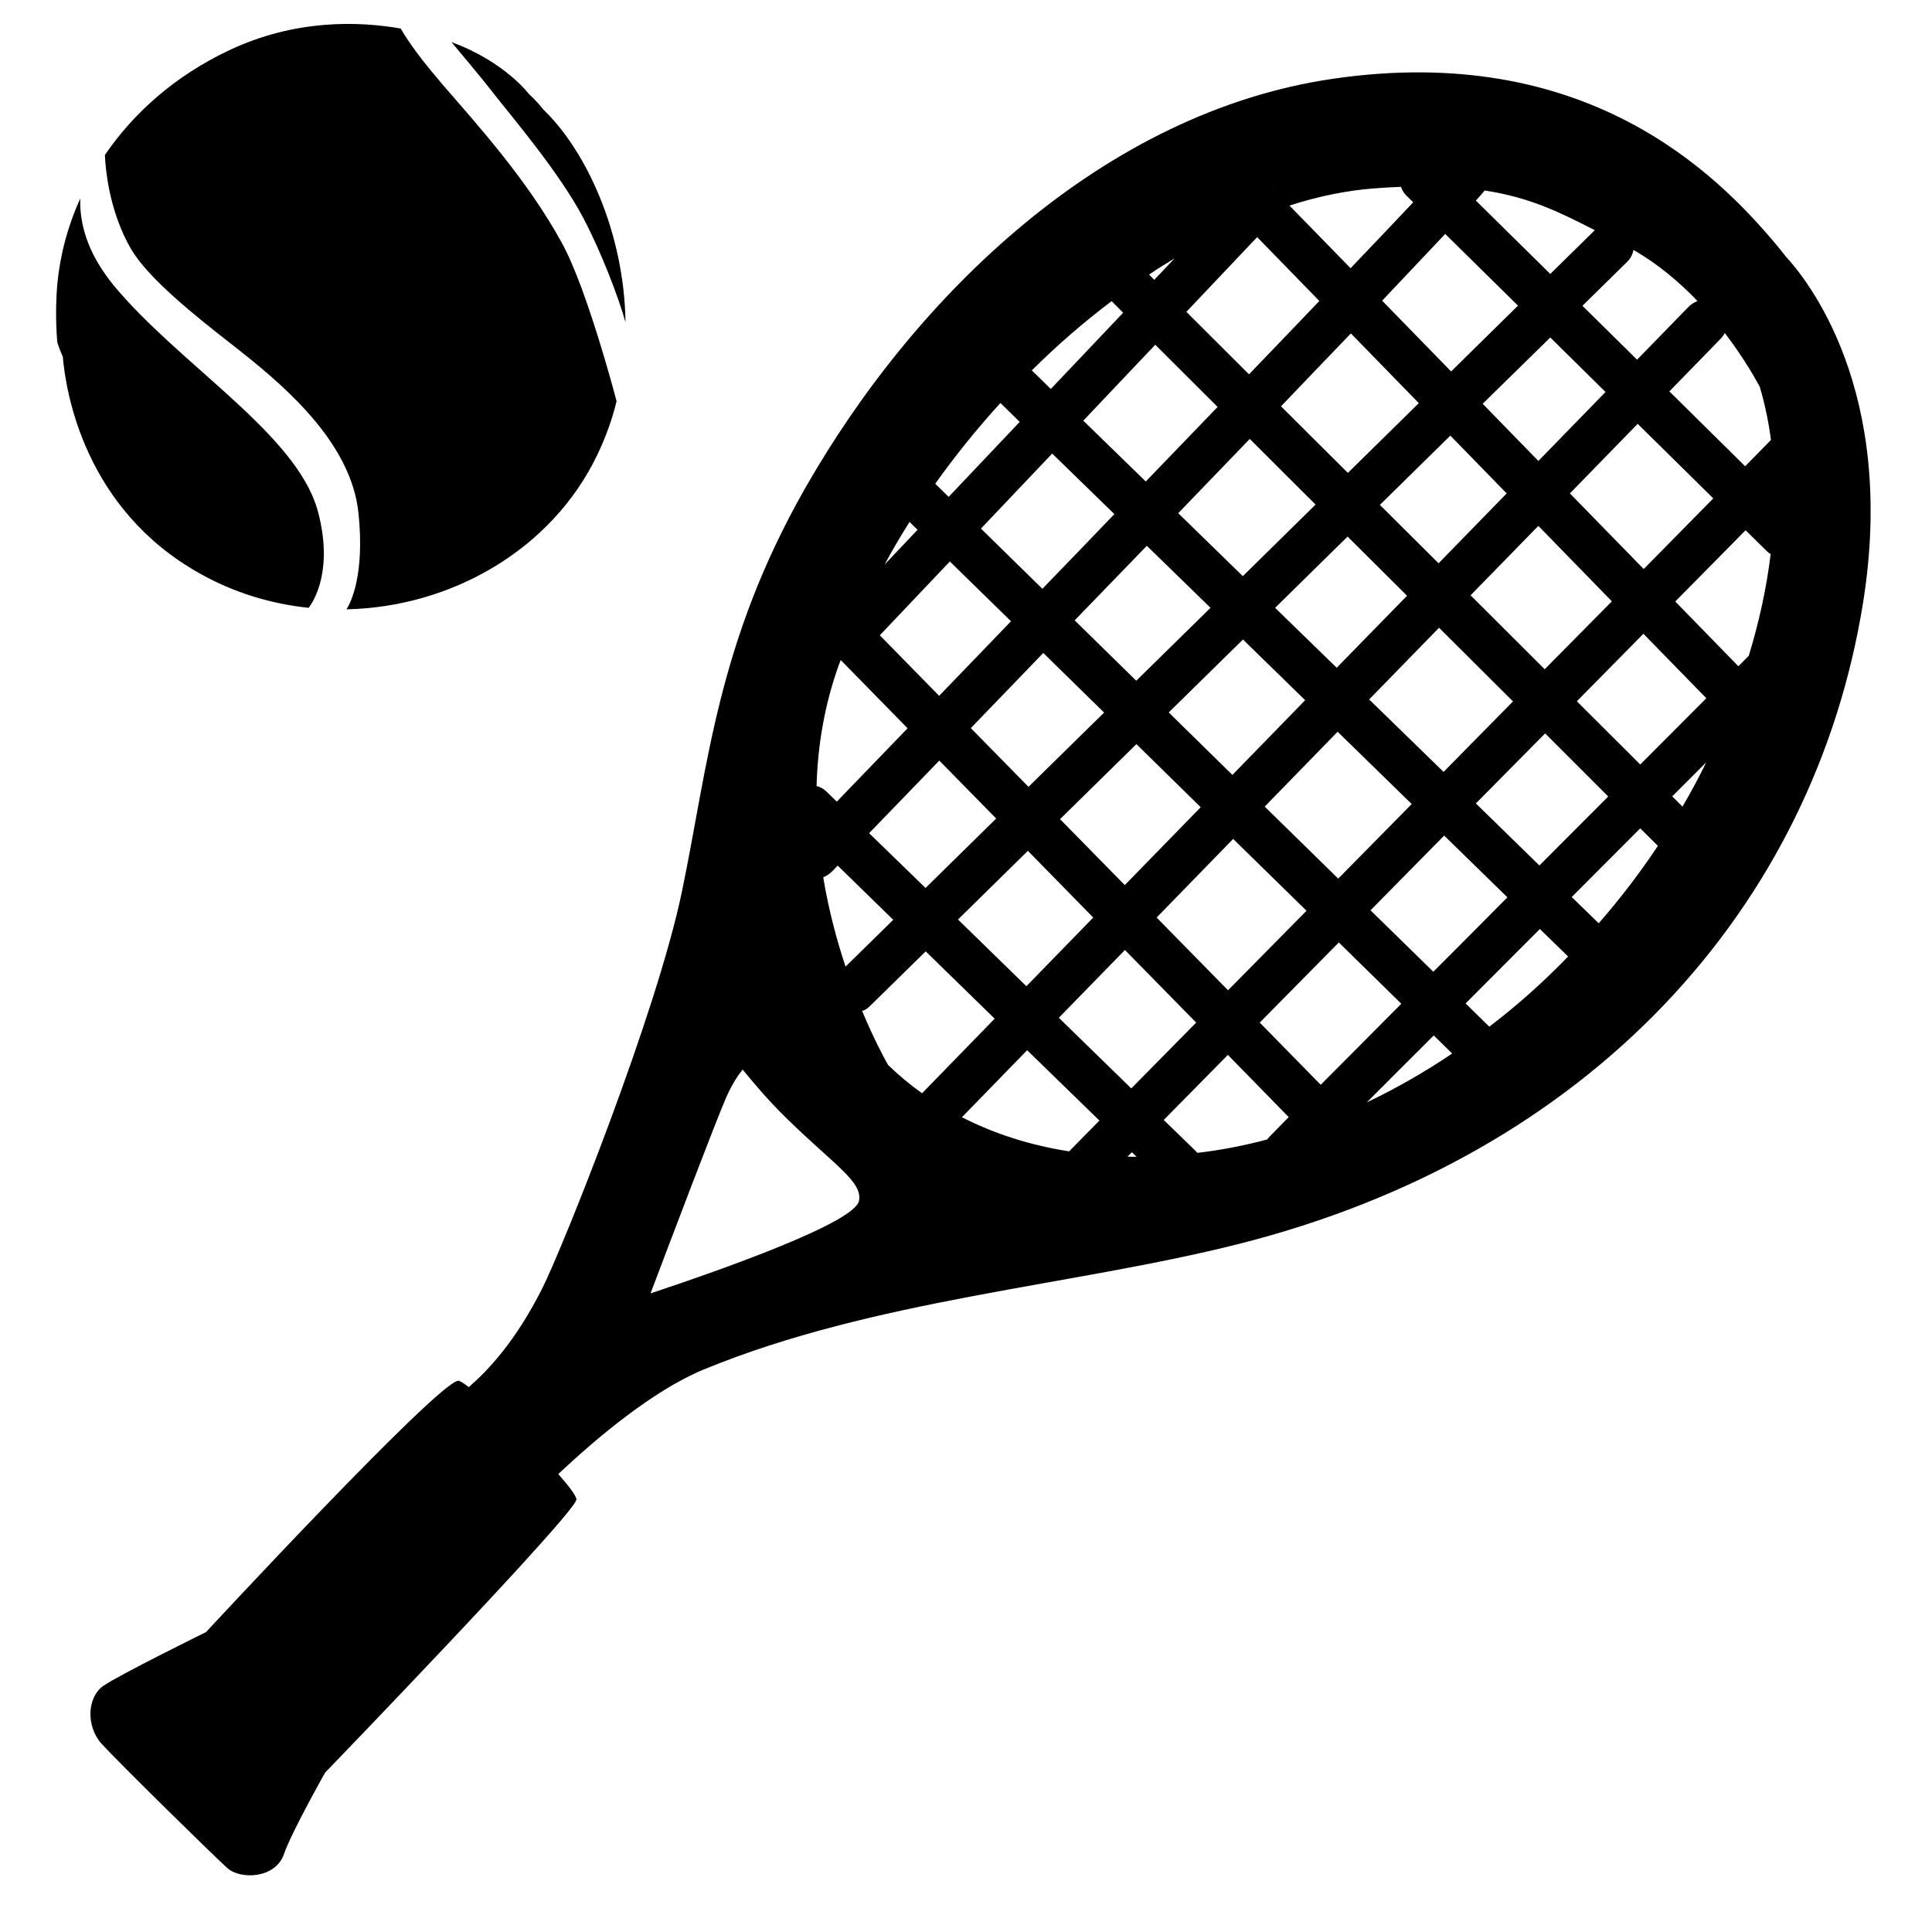 <svg viewBox="0 0 128 128" xmlns="http://www.w3.org/2000/svg">
  <g>
    <path d="M118.29,16.97c-0.01-0.02-0.03-0.04-0.04-0.06c-0.18-0.22-0.36-0.45-0.55-0.68c-3.97-4.74-12.64-13.46-29.4-11.01 C73.19,7.43,60.68,19.48,53.34,32.35c-5.84,10.26-6.42,18.34-8.16,26.72c-1.69,8.13-7.94,23.68-9.25,26.28 c-1.79,3.55-3.58,5.42-4.87,6.55c-0.36-0.28-0.62-0.44-0.72-0.42c-1.49,0.25-16.69,16.65-16.69,16.65s-5.73,2.82-6.8,3.56 s-1.18,2.67-0.11,3.85s7.49,7.49,8.34,8.24s3.18,0.7,3.74-0.96c0.48-1.41,2.72-5.38,2.72-5.38s16.65-17.24,16.65-18.1 c0-0.22-0.48-0.86-1.2-1.68c2.58-2.43,6.3-5.55,9.64-6.93c11.3-4.65,24.43-5.54,35.38-8.3c23.41-5.89,38.18-22.34,41.42-42.48 C125.69,25.86,119.7,18.48,118.29,16.97z M108.22,16.56c1.63,0.93,3.05,2.14,4.24,3.38c-0.23,0.1-0.44,0.23-0.6,0.4l-3.4,3.49 l-3.62-3.57l2.96-2.91C108.03,17.13,108.17,16.85,108.22,16.56z M57.58,55.2c1.61-1.67,3.17-3.27,4.65-4.81L66,54.23l-4.68,4.6 L57.58,55.2z M59.18,60.94l-3.16,3.1c-0.58-1.74-1.12-3.75-1.48-5.92c0.2-0.08,0.4-0.2,0.57-0.37c0.13-0.13,0.26-0.27,0.39-0.4 L59.18,60.94z M99.82,32.69l-4.51,4.63l-3.89-3.87l4.67-4.59L99.82,32.69z M98.23,26.75l4.48-4.39l3.66,3.61l-4.45,4.57 L98.23,26.75z M75.29,49.3l4.26,4.18l-5.03,5.16l-4.29-4.37L75.29,49.3z M75.28,45.1l-4.08-4c1.71-1.76,3.29-3.4,4.78-4.94 l4.22,4.11L75.28,45.1z M77.43,47.2l4.92-4.83l4.12,4.02l-4.82,4.95L77.43,47.2z M84.48,40.27l4.8-4.72l3.94,3.92l-4.66,4.77 L84.48,40.27z M95.34,41.59l4.9,4.88l-4.6,4.67l-4.93-4.8L95.34,41.59z M89.3,31.33l-4.43-4.41c1.76-1.84,3.29-3.44,4.63-4.83 l4.5,4.62L89.3,31.33z M87.16,33.43l-4.82,4.74L78.06,34c1.72-1.79,3.3-3.42,4.74-4.92L87.16,33.43z M75.91,31.9l-4.14-4.03 l4.77-5.03l4.13,4.12C79.15,28.54,77.55,30.2,75.91,31.9z M73.83,34.06c-1.56,1.63-3.16,3.29-4.77,4.95l-4.07-3.99l4.72-4.97 L73.83,34.06z M69.12,43.26l4.03,3.95l-5.01,4.92l-3.82-3.89C66,46.49,67.6,44.84,69.12,43.26z M68.1,56.37l4.33,4.42L68,65.34 l-4.53-4.42L68.1,56.37z M74.53,62.94l4.72,4.81l-4.3,4.36l-4.8-4.68L74.53,62.94z M76.63,60.79l5.07-5.21l4.86,4.76l-5.2,5.27 L76.63,60.79z M83.79,53.44l4.83-4.96l4.91,4.79l-4.87,4.94L83.79,53.44z M95.68,55.36l4.19,4.09c-1.67,1.69-3.33,3.35-4.91,4.93 l-4.16-4.07L95.68,55.36z M97.78,53.23l4.59-4.64l4.18,4.18c-1.48,1.48-3.02,3.02-4.56,4.57L97.78,53.23z M102.34,44.34l-4.91-4.9 l4.49-4.6l4.87,5L102.34,44.34z M104.01,32.69l4.49-4.61l5.01,4.94l-4.61,4.68L104.01,32.69z M98.36,12.62 c3.07,0.47,5.04,1.48,7.3,2.63l-2.95,2.9l-4.93-4.86C98.11,12.93,98.28,12.73,98.36,12.62z M95.75,15.5l4.82,4.75l-4.43,4.36 l-4.57-4.69C93.41,17.98,94.76,16.55,95.75,15.5z M91.06,12.48c0.62-0.05,1.2-0.08,1.76-0.1c0.07,0.22,0.19,0.41,0.36,0.58 l0.45,0.44c-1.07,1.14-2.48,2.62-4.15,4.37l-4.05-4.15C87.34,13,89.23,12.62,91.06,12.48z M84.38,12.53 c0.01,0.01,0.02,0.02,0.02,0.03c-0.02-0.02-0.04-0.04-0.06-0.06C84.35,12.51,84.37,12.52,84.38,12.53z M83.29,15.71l4.12,4.23 c-1.43,1.5-3,3.13-4.66,4.86l-4.15-4.14L83.29,15.71z M77.82,17.12l-1.35,1.42l-0.34-0.35C76.69,17.81,77.25,17.46,77.82,17.12z M73.65,19.95l0.76,0.77l-4.79,5.05l-1.26-1.23C70.05,22.86,71.83,21.32,73.65,19.95z M66.28,26.7l1.28,1.25l-4.71,4.97l-0.89-0.87 C63.3,30.17,64.75,28.38,66.28,26.7z M60.26,34.58l0.53,0.52l-2.18,2.3C59.12,36.44,59.68,35.5,60.26,34.58z M62.93,37.2l4.05,3.96 c-1.59,1.66-3.19,3.31-4.76,4.94l-3.93-4.01L62.93,37.2z M55.59,44.01c0.03-0.09,0.07-0.19,0.11-0.28l4.43,4.52 c-1.6,1.66-3.18,3.29-4.69,4.86l-0.7-0.68c-0.19-0.18-0.4-0.3-0.64-0.35C54.17,49.46,54.61,46.72,55.59,44.01z M43.1,85.69 c1.27-3.36,4.36-11.51,5.02-13c0.37-0.84,0.76-1.43,1.08-1.83c0.67,0.81,1.6,1.95,2.94,3.26c3.18,3.1,5.02,4.18,4.77,5.44 C56.62,81.01,47.85,84.11,43.1,85.69z M58.83,70.55l-0.01-0.02c-0.27-0.49-0.95-1.74-1.7-3.55c0.19-0.06,0.36-0.17,0.51-0.32 l3.7-3.63l4.57,4.46l-4.81,4.94C60.3,71.87,59.54,71.24,58.83,70.55z M70.83,76.28c-2.51-0.39-4.91-1.14-7.1-2.26l4.32-4.44 l4.79,4.66L70.83,76.28z M74.7,76.63l0.29-0.29l0.31,0.3C75.1,76.64,74.9,76.64,74.7,76.63z M83.99,75.44 c-0.01,0.02-0.03,0.03-0.03,0.05c-1.53,0.41-3.08,0.71-4.63,0.89c-0.03-0.04-0.06-0.07-0.09-0.1L77.1,74.2l4.25-4.31l4.03,4.12 C84.56,74.85,84.06,75.35,83.99,75.44z M83.46,67.75l5.24-5.31l4.14,4.06c-2.04,2.06-3.88,3.9-5.34,5.37L83.46,67.75z M90.56,73.03 c1.28-1.28,2.78-2.79,4.43-4.43l1.22,1.2C94.4,71.02,92.52,72.1,90.56,73.03z M98.67,68.02l-1.57-1.54 c1.57-1.58,3.23-3.24,4.92-4.93l1.87,1.82C102.27,65.05,100.52,66.61,98.67,68.02z M105.92,61.17l-1.79-1.74 c1.53-1.54,3.06-3.07,4.54-4.55l1.17,1.16C108.65,57.83,107.34,59.54,105.92,61.17z M111.47,53.44l-0.68-0.68l2.25-2.25 C112.56,51.5,112.03,52.48,111.47,53.44z M108.67,50.65l-4.2-4.19l4.41-4.47l4.17,4.27C111.75,47.57,110.26,49.05,108.67,50.65z M115.86,43.45l-0.69,0.69l-4.18-4.29l4.66-4.72l1.39,1.37c0.08,0.08,0.17,0.15,0.27,0.21C117.04,38.96,116.54,41.22,115.86,43.45z M115.62,30.89l-5.02-4.96l3.4-3.49c0.11-0.11,0.2-0.24,0.27-0.38c1.41,1.84,2.2,3.36,2.32,3.57c0.01,0.01,0.02,0.02,0.01,0.03 c0.34,1.16,0.58,2.33,0.73,3.49L115.62,30.89z"/>
    <g>
      <path d="M40.85,26.58c-0.29,1.2-0.72,2.39-1.28,3.56c-3.04,6.33-9.72,10.08-16.61,10.23c0.3-0.49,1.21-2.32,0.79-6.37 c-0.03-0.3-0.08-0.6-0.14-0.9c-0.94-4.39-5.19-7.88-8.11-10.17c-2.59-2.02-5.68-4.48-6.82-6.44c-0.1-0.17-0.19-0.34-0.28-0.51 c-1.17-2.3-1.41-4.72-1.45-5.71c1.91-2.81,4.66-5.24,8.17-6.91c4.45-2.12,8.68-1.95,11.43-1.47c0.25,0.44,0.94,1.57,2.58,3.48 c0.07,0.1,0.16,0.2,0.25,0.3c2.23,2.58,5.53,6.21,7.82,10.38c0.44,0.79,0.89,1.86,1.32,3.01C39.65,22.12,40.64,25.78,40.85,26.58z "/>
      <path d="M20.45,40.27c-2.49-0.26-4.96-1-7.24-2.29c-7.58-4.26-8.84-11.92-9.05-14.35C3.9,23.05,3.8,22.69,3.8,22.69 s-0.19-1.81,0-3.88c0.18-1.92,0.69-3.84,1.52-5.66c-0.05,1.33,0.29,3.12,1.69,5.07c0.16,0.23,0.34,0.47,0.54,0.71 c4.21,5.06,11.52,9.48,13.31,14.32c0.08,0.21,0.14,0.41,0.2,0.62C22.1,37.75,20.8,39.81,20.45,40.27z"/>
      <path d="M41.44,21.35c-0.46-1.67-1.64-4.71-2.73-6.78c0-0.01,0-0.02-0.01-0.03c-1.62-3.1-4.75-6.75-6.07-8.44 c-0.13-0.16-0.3-0.38-0.49-0.62c-0.67-0.83-1.64-1.99-2.23-2.69c3.54,1.29,5.15,3.46,5.15,3.46s0.4,0.33,0.94,1.01 C38.84,9.98,41.36,15.44,41.44,21.35z"/>
    </g>
  </g>
</svg>